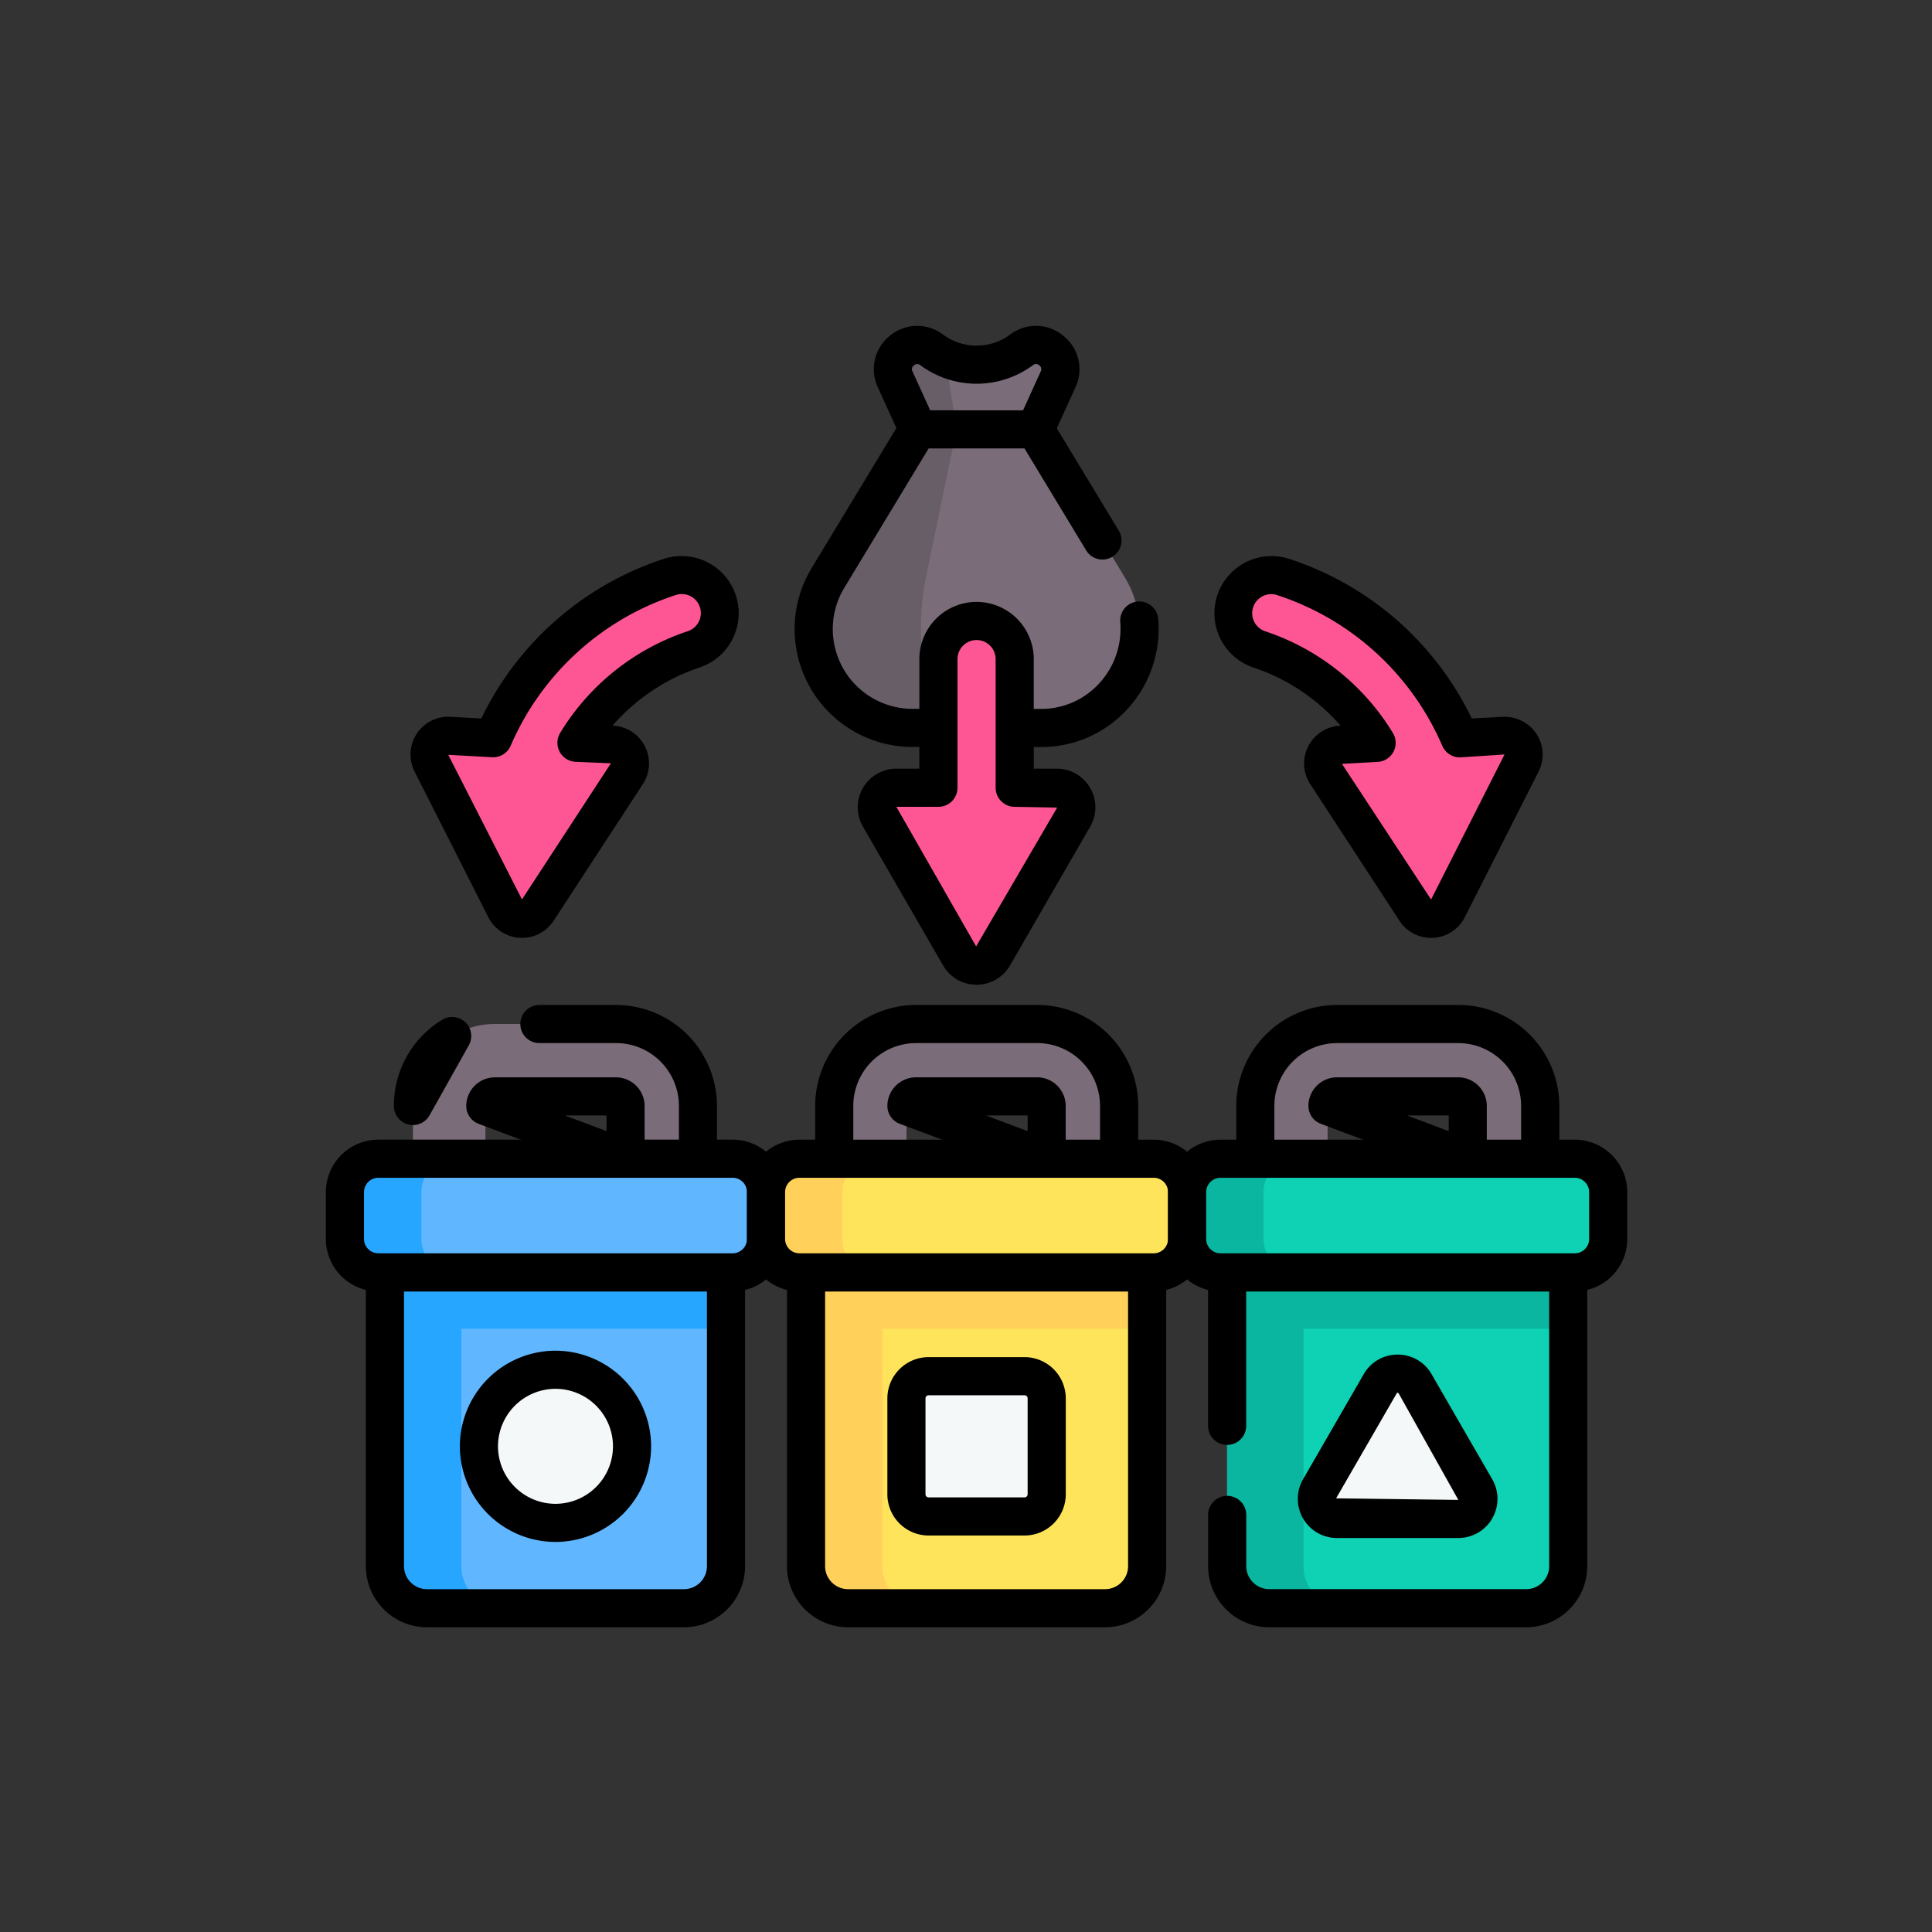 <svg xmlns="http://www.w3.org/2000/svg" width="83" height="83" viewBox="0 0 83 83">
  <rect x="0" y="0" width="83" height="83" fill="#333333" stroke="none"/>
  <g id="Grupo_960321" data-name="Grupo 960321" transform="translate(-1074 -3006)">
    <rect id="Rectángulo_340649" data-name="Rectángulo 340649" width="83" height="83" transform="translate(1074 3006)" fill="none"/>
    <g id="desperdicio" transform="translate(1088 3019.999)">
      <g id="Grupo_960318" data-name="Grupo 960318" transform="translate(4.453 10.707)">
        <path id="Trazado_727272" data-name="Trazado 727272" d="M44.035,112.363l-3.166-6.251a.806.806,0,0,1,.763-1.169l1.885.1a12.543,12.543,0,0,1,7.569-6.922,1.638,1.638,0,0,1,1.04,3.106,9.294,9.294,0,0,0-5.03,4.012l1.533.084a.806.806,0,0,1,.631,1.245l-3.831,5.867A.806.806,0,0,1,44.035,112.363Z" transform="translate(-40.78 -98.039)" fill="#fe5694"/>
        <path id="Trazado_727273" data-name="Trazado 727273" d="M366.286,112.363l3.166-6.251a.806.806,0,0,0-.763-1.169l-1.885.1a12.543,12.543,0,0,0-7.569-6.922,1.638,1.638,0,1,0-1.04,3.106,9.294,9.294,0,0,1,5.03,4.012l-1.533.084a.806.806,0,0,0-.631,1.245l3.831,5.867A.806.806,0,0,0,366.286,112.363Z" transform="translate(-322.537 -98.039)" fill="#fe5694"/>
      </g>
      <path id="Trazado_727274" data-name="Trazado 727274" d="M37.893,352.459v12.619a1.809,1.809,0,0,1-1.808,1.808H25.048a1.808,1.808,0,0,1-1.808-1.808V352.459l7.326-2.442Z" transform="translate(-20.702 -311.795)" fill="#60b7ff"/>
      <path id="Trazado_727275" data-name="Trazado 727275" d="M37.893,352.459v2.422H23.24v-2.422l7.326-2.442Z" transform="translate(-20.702 -311.795)" fill="#26a6fe"/>
      <path id="Trazado_727276" data-name="Trazado 727276" d="M44.953,284.051H35.817a1.555,1.555,0,0,1-1.555-1.555v-4.3a3.525,3.525,0,0,1,3.521-3.521h5.2a3.525,3.525,0,0,1,3.521,3.521v4.3A1.555,1.555,0,0,1,44.953,284.051Zm-7.581-3.11H43.4V278.2a.412.412,0,0,0-.411-.411h-5.2a.412.412,0,0,0-.411.411Z" transform="translate(-30.521 -244.683)" fill="#7a6d79"/>
      <path id="Trazado_727277" data-name="Trazado 727277" d="M36.715,274.6a.818.818,0,0,1-.288-.052L30.4,272.286a.819.819,0,0,1-.531-.767,1.231,1.231,0,0,1,1.231-1.23h5.2a1.231,1.231,0,0,1,1.231,1.23v2.264a.819.819,0,0,1-.819.819Zm-2.61-2.674,1.791.673v-.673Zm5.719,2.674a.819.819,0,0,1-.819-.819v-2.264a2.7,2.7,0,0,0-2.7-2.7H33.011a.819.819,0,1,1,0-1.638H36.3a4.344,4.344,0,0,1,4.339,4.339v2.264A.819.819,0,0,1,39.824,274.6Zm-12.245-2.264a.819.819,0,0,1-.819-.819,4.316,4.316,0,0,1,2.073-3.7.819.819,0,0,1,1.143,1.1l-1.683,3A.819.819,0,0,1,27.579,272.338Z" transform="translate(-23.838 -238.004)"/>
      <g id="Grupo_960319" data-name="Grupo 960319" transform="translate(3.634 9.888)">
        <path id="Trazado_727278" data-name="Trazado 727278" d="M38.071,106.943a1.618,1.618,0,0,1-1.451-.891L33.454,99.8A1.625,1.625,0,0,1,34.9,97.442l1.421.076a13.274,13.274,0,0,1,7.82-6.851,2.457,2.457,0,0,1,1.56,4.66,8.56,8.56,0,0,0-3.745,2.5l.033,0a1.625,1.625,0,0,1,1.271,2.511l-3.831,5.867A1.619,1.619,0,0,1,38.071,106.943ZM34.9,99.08l3.168,6.212,3.819-5.848-1.523-.064a.819.819,0,0,1-.656-1.242,10.166,10.166,0,0,1,5.471-4.365.819.819,0,1,0-.52-1.553,11.665,11.665,0,0,0-7.078,6.472.819.819,0,0,1-.8.491Z" transform="translate(-33.277 -90.539)"/>
        <path id="Trazado_727279" data-name="Trazado 727279" d="M358.878,106.943h0a1.619,1.619,0,0,1-1.36-.736l-3.831-5.867a1.625,1.625,0,0,1,1.271-2.511l.033,0a8.56,8.56,0,0,0-3.745-2.5,2.457,2.457,0,1,1,1.56-4.66,13.274,13.274,0,0,1,7.82,6.85l1.329-.073a1.649,1.649,0,0,1,1.474.772,1.614,1.614,0,0,1,.065,1.584l-3.166,6.251A1.618,1.618,0,0,1,358.878,106.943Zm-6.852-14.766a.819.819,0,0,0-.26,1.6,10.166,10.166,0,0,1,5.471,4.365.819.819,0,0,1-.656,1.242l-1.533.084,3.829,5.828,3.156-6.231-1.873.122a.819.819,0,0,1-.8-.491,11.665,11.665,0,0,0-7.078-6.472A.818.818,0,0,0,352.026,92.177Z" transform="translate(-315.031 -90.539)"/>
      </g>
      <path id="Trazado_727280" data-name="Trazado 727280" d="M28.332,366.886H25.048a1.809,1.809,0,0,1-1.808-1.809V352.459l7.326-2.442,1.642.547-5.685,1.895v12.618A1.809,1.809,0,0,0,28.332,366.886Z" transform="translate(-20.702 -311.795)" fill="#26a6fe"/>
      <path id="Trazado_727281" data-name="Trazado 727281" d="M16.556,364.878H31.209a.819.819,0,0,1,.819.819v12.618a2.631,2.631,0,0,1-2.628,2.628H18.365a2.631,2.631,0,0,1-2.628-2.628V365.7A.819.819,0,0,1,16.556,364.878Zm13.834,1.638H17.375v11.8a.991.991,0,0,0,.99.99H29.4a.991.991,0,0,0,.99-.99Z" transform="translate(-14.019 -325.033)"/>
      <path id="Trazado_727282" data-name="Trazado 727282" d="M24.155,332.538H8.935A1.435,1.435,0,0,1,7.5,331.1v-2.013a1.435,1.435,0,0,1,1.435-1.435h15.22a1.435,1.435,0,0,1,1.435,1.435V331.1A1.435,1.435,0,0,1,24.155,332.538Z" transform="translate(-6.681 -291.874)" fill="#60b7ff"/>
      <path id="Trazado_727283" data-name="Trazado 727283" d="M12.218,332.531H8.935A1.434,1.434,0,0,1,7.5,331.1v-2.014a1.435,1.435,0,0,1,1.435-1.436h3.284a1.436,1.436,0,0,0-1.435,1.436V331.1A1.435,1.435,0,0,0,12.218,332.531Z" transform="translate(-6.681 -291.868)" fill="#26a6fe"/>
      <path id="Trazado_727284" data-name="Trazado 727284" d="M17.474,326.676H2.254A2.257,2.257,0,0,1,0,324.421v-2.013a2.257,2.257,0,0,1,2.254-2.254h15.22a2.257,2.257,0,0,1,2.254,2.254v2.013a2.254,2.254,0,0,1-2.254,2.254Zm-15.22-4.884a.617.617,0,0,0-.616.616v2.013a.617.617,0,0,0,.616.616h15.22a.616.616,0,0,0,.616-.616v-2.013a.617.617,0,0,0-.616-.616Z" transform="translate(0 -285.193)"/>
      <path id="Trazado_727285" data-name="Trazado 727285" d="M203.556,352.458l-7.327-2.442-7.327,2.442v12.618a1.809,1.809,0,0,0,1.809,1.809h11.036a1.809,1.809,0,0,0,1.809-1.809Z" transform="translate(-168.275 -311.794)" fill="#fee45a"/>
      <path id="Trazado_727286" data-name="Trazado 727286" d="M203.56,352.459v2.422H188.907v-2.422l7.326-2.442Z" transform="translate(-168.279 -311.795)" fill="#ffd15b"/>
      <path id="Trazado_727287" data-name="Trazado 727287" d="M194,366.886h-3.284a1.809,1.809,0,0,1-1.808-1.809V352.459l7.326-2.442,1.642.547-5.685,1.895v12.618A1.809,1.809,0,0,0,194,366.886Z" transform="translate(-168.279 -311.795)" fill="#ffd15b"/>
      <path id="Trazado_727288" data-name="Trazado 727288" d="M210.619,284.051h-9.136a1.555,1.555,0,0,1-1.555-1.555v-4.3a3.525,3.525,0,0,1,3.521-3.521h5.2a3.525,3.525,0,0,1,3.521,3.521v4.3A1.555,1.555,0,0,1,210.619,284.051Zm-7.581-3.11h6.026V278.2a.412.412,0,0,0-.411-.411h-5.2a.412.412,0,0,0-.411.411Z" transform="translate(-178.097 -244.683)" fill="#7a6d79"/>
      <path id="Trazado_727289" data-name="Trazado 727289" d="M202.384,274.6a.818.818,0,0,1-.288-.052l-6.025-2.264a.819.819,0,0,1-.531-.767,1.231,1.231,0,0,1,1.23-1.23h5.2a1.231,1.231,0,0,1,1.23,1.23v2.264a.819.819,0,0,1-.819.819Zm-2.61-2.674,1.791.673v-.673Zm5.72,2.674a.819.819,0,0,1-.819-.819v-2.264a2.7,2.7,0,0,0-2.7-2.7h-5.2a2.7,2.7,0,0,0-2.7,2.7v2.264a.819.819,0,1,1-1.638,0v-2.264a4.344,4.344,0,0,1,4.339-4.339h5.2a4.344,4.344,0,0,1,4.339,4.339v2.264A.819.819,0,0,1,205.494,274.6Z" transform="translate(-171.417 -238.004)"/>
      <path id="Trazado_727290" data-name="Trazado 727290" d="M182.222,364.878h14.653a.819.819,0,0,1,.819.819v12.618a2.631,2.631,0,0,1-2.628,2.628H184.031a2.631,2.631,0,0,1-2.628-2.628V365.7A.819.819,0,0,1,182.222,364.878Zm13.835,1.638H183.041v11.8a.991.991,0,0,0,.99.99h11.036a.991.991,0,0,0,.99-.99Z" transform="translate(-161.594 -325.033)"/>
      <path id="Trazado_727291" data-name="Trazado 727291" d="M189.822,332.538H174.6a1.435,1.435,0,0,1-1.435-1.435v-2.013a1.435,1.435,0,0,1,1.435-1.435h15.22a1.435,1.435,0,0,1,1.435,1.435V331.1A1.435,1.435,0,0,1,189.822,332.538Z" transform="translate(-154.258 -291.874)" fill="#fee45a"/>
      <path id="Trazado_727292" data-name="Trazado 727292" d="M177.885,332.531H174.6a1.434,1.434,0,0,1-1.435-1.435v-2.014a1.435,1.435,0,0,1,1.435-1.436h3.284a1.436,1.436,0,0,0-1.435,1.436V331.1A1.435,1.435,0,0,0,177.885,332.531Z" transform="translate(-154.258 -291.868)" fill="#ffd15b"/>
      <path id="Trazado_727293" data-name="Trazado 727293" d="M183.141,326.676h-15.22a2.257,2.257,0,0,1-2.254-2.254v-2.013a2.257,2.257,0,0,1,2.254-2.254h15.22a2.257,2.257,0,0,1,2.254,2.254v2.013A2.257,2.257,0,0,1,183.141,326.676Zm-15.22-4.884a.617.617,0,0,0-.616.616v2.013a.617.617,0,0,0,.616.616h15.22a.617.617,0,0,0,.616-.616v-2.013a.617.617,0,0,0-.616-.616Z" transform="translate(-147.577 -285.193)"/>
      <path id="Trazado_727294" data-name="Trazado 727294" d="M369.222,352.458l-7.327-2.442-7.327,2.442v12.618a1.809,1.809,0,0,0,1.809,1.809h11.036a1.809,1.809,0,0,0,1.809-1.809Z" transform="translate(-315.851 -311.794)" fill="#0ed2b3"/>
      <path id="Trazado_727295" data-name="Trazado 727295" d="M369.226,352.459v2.422H354.573v-2.422l7.326-2.442Z" transform="translate(-315.855 -311.795)" fill="#0ab69f"/>
      <path id="Trazado_727296" data-name="Trazado 727296" d="M359.665,366.886h-3.284a1.809,1.809,0,0,1-1.808-1.809V352.459l7.326-2.442,1.642.547-5.685,1.895v12.618A1.809,1.809,0,0,0,359.665,366.886Z" transform="translate(-315.855 -311.795)" fill="#0ab69f"/>
      <path id="Trazado_727297" data-name="Trazado 727297" d="M376.286,284.051H367.15A1.555,1.555,0,0,1,365.6,282.5v-4.3a3.525,3.525,0,0,1,3.521-3.521h5.2a3.525,3.525,0,0,1,3.521,3.521v4.3A1.555,1.555,0,0,1,376.286,284.051Zm-7.581-3.11h6.026V278.2a.412.412,0,0,0-.411-.411h-5.2a.412.412,0,0,0-.411.411Z" transform="translate(-325.673 -244.683)" fill="#7a6d79"/>
      <path id="Trazado_727298" data-name="Trazado 727298" d="M368.054,274.6a.818.818,0,0,1-.288-.052l-6.027-2.264a.819.819,0,0,1-.531-.767,1.231,1.231,0,0,1,1.231-1.23h5.2a1.232,1.232,0,0,1,1.231,1.23v2.264a.819.819,0,0,1-.819.819Zm-2.61-2.674,1.791.673v-.673Zm5.72,2.674a.819.819,0,0,1-.819-.819v-2.264a2.705,2.705,0,0,0-2.7-2.7h-5.2a2.7,2.7,0,0,0-2.7,2.7v2.264a.819.819,0,0,1-1.638,0v-2.264a4.344,4.344,0,0,1,4.339-4.339h5.2a4.345,4.345,0,0,1,4.341,4.339v2.264A.819.819,0,0,1,371.164,274.6Z" transform="translate(-318.997 -238.004)"/>
      <path id="Trazado_727299" data-name="Trazado 727299" d="M360.734,380.945H349.7a2.63,2.63,0,0,1-2.627-2.627v-2.2a.819.819,0,0,1,1.638,0v2.2a.99.99,0,0,0,.989.989h11.036a.99.99,0,0,0,.989-.989v-11.8H348.708v5.773a.819.819,0,0,1-1.638,0V365.7a.819.819,0,0,1,.819-.819h14.653a.819.819,0,0,1,.819.819v12.619A2.63,2.63,0,0,1,360.734,380.945Z" transform="translate(-309.171 -325.035)"/>
      <path id="Trazado_727300" data-name="Trazado 727300" d="M355.489,332.538h-15.22a1.435,1.435,0,0,1-1.435-1.435v-2.013a1.435,1.435,0,0,1,1.435-1.435h15.22a1.435,1.435,0,0,1,1.435,1.435V331.1A1.435,1.435,0,0,1,355.489,332.538Z" transform="translate(-301.835 -291.874)" fill="#0ed2b3"/>
      <path id="Trazado_727301" data-name="Trazado 727301" d="M343.551,332.531h-3.284a1.434,1.434,0,0,1-1.435-1.435v-2.014a1.435,1.435,0,0,1,1.435-1.436h3.284a1.436,1.436,0,0,0-1.435,1.436V331.1A1.435,1.435,0,0,0,343.551,332.531Z" transform="translate(-301.834 -291.868)" fill="#0ab69f"/>
      <path id="Trazado_727302" data-name="Trazado 727302" d="M348.808,326.676h-15.22a2.257,2.257,0,0,1-2.254-2.254v-2.013a2.257,2.257,0,0,1,2.254-2.254h15.22a2.257,2.257,0,0,1,2.254,2.254v2.013A2.257,2.257,0,0,1,348.808,326.676Zm-15.22-4.884a.617.617,0,0,0-.616.616v2.013a.617.617,0,0,0,.616.616h15.22a.617.617,0,0,0,.616-.616v-2.013a.617.617,0,0,0-.616-.616Z" transform="translate(-295.154 -285.193)"/>
      <circle id="Elipse_5791" data-name="Elipse 5791" cx="3.289" cy="3.289" r="3.289" transform="translate(6.575 44.847)" fill="#f5f8f9"/>
      <path id="Elipse_5792" data-name="Elipse 5792" d="M-3.392-7.5A4.113,4.113,0,0,1,.716-3.392,4.113,4.113,0,0,1-3.392.716,4.113,4.113,0,0,1-7.5-3.392,4.113,4.113,0,0,1-3.392-7.5Zm0,6.578a2.473,2.473,0,0,0,2.47-2.47,2.473,2.473,0,0,0-2.47-2.47,2.473,2.473,0,0,0-2.47,2.47A2.473,2.473,0,0,0-3.392-.922Z" transform="translate(13.256 51.528)"/>
      <path id="Trazado_727303" data-name="Trazado 727303" d="M233.48,413.215h-4.12a.953.953,0,0,0-.953.953v4.12a.953.953,0,0,0,.953.953h4.12a.953.953,0,0,0,.953-.953v-4.12A.953.953,0,0,0,233.48,413.215Z" transform="translate(-203.466 -368.092)" fill="#f5f8f9"/>
      <path id="Trazado_727304" data-name="Trazado 727304" d="M222.679,405.715h4.12a1.774,1.774,0,0,1,1.772,1.772v4.12a1.774,1.774,0,0,1-1.772,1.772h-4.12a1.774,1.774,0,0,1-1.772-1.772v-4.12A1.774,1.774,0,0,1,222.679,405.715Zm4.12,6.026a.134.134,0,0,0,.134-.134v-4.12a.134.134,0,0,0-.134-.134h-4.12a.134.134,0,0,0-.134.134v4.12a.134.134,0,0,0,.134.134Z" transform="translate(-196.785 -361.411)"/>
      <path id="Trazado_727305" data-name="Trazado 727305" d="M392.6,412.656l-2.606,4.514a.864.864,0,0,0,.748,1.3h5.213a.864.864,0,0,0,.748-1.3l-2.606-4.514A.864.864,0,0,0,392.6,412.656Z" transform="translate(-347.301 -367.209)" fill="#f5f8f9"/>
      <path id="Trazado_727306" data-name="Trazado 727306" d="M386.653,404.724a1.666,1.666,0,0,1,1.457.841l2.606,4.515a1.683,1.683,0,0,1-1.457,2.524h-5.213a1.683,1.683,0,0,1-1.458-2.524l2.606-4.515A1.666,1.666,0,0,1,386.653,404.724Zm2.606,6.242-2.567-4.582-.039-.023a.038.038,0,0,0-.039.023l-2.606,4.514Z" transform="translate(-340.608 -360.528)"/>
      <g id="Grupo_960320" data-name="Grupo 960320" transform="translate(20.13 0.001)">
        <path id="Trazado_727307" data-name="Trazado 727307" d="M205.259,17.511,201.4,11.129l.978-2.15A1.042,1.042,0,0,0,200.8,7.713a3.225,3.225,0,0,1-3.855,0h0a1.042,1.042,0,0,0-1.571,1.266l.978,2.15-3.862,6.382a4.246,4.246,0,0,0,3.632,6.444h5.5A4.245,4.245,0,0,0,205.259,17.511Z" transform="translate(-191.052 -6.681)" fill="#7a6d79"/>
        <path id="Trazado_727308" data-name="Trazado 727308" d="M197.941,23.965h-1.813a4.246,4.246,0,0,1-3.633-6.444l3.862-6.381-.978-2.151a1.046,1.046,0,0,1,.952-1.478,1.03,1.03,0,0,1,.619.212,3.224,3.224,0,0,0,.734.41,2.789,2.789,0,0,0,0,.856l.333,2.151L196.7,17.521C196.12,20.35,196.815,23.965,197.941,23.965Z" transform="translate(-191.054 -6.691)" fill="#685e68"/>
        <path id="Trazado_727309" data-name="Trazado 727309" d="M190.533,47.7h-1.113a5.064,5.064,0,0,1-4.333-7.687l3.862-6.381a.819.819,0,0,1,.7-.395h5.041a.819.819,0,0,1,.7.395l2.873,4.747a.819.819,0,1,1-1.4.848l-2.634-4.352h-4.117l-3.623,5.987a3.426,3.426,0,0,0,2.931,5.2h1.113a.819.819,0,1,1,0,1.638Z" transform="translate(-184.347 -29.61)"/>
        <path id="Trazado_727310" data-name="Trazado 727310" d="M265.432,114.549h-1.113a.819.819,0,0,1,0-1.638h1.113a3.371,3.371,0,0,0,2.521-1.1,3.457,3.457,0,0,0,.9-2.635.819.819,0,0,1,1.631-.149,5.1,5.1,0,0,1-1.32,3.888A4.99,4.99,0,0,1,265.432,114.549Z" transform="translate(-254.857 -96.456)"/>
        <path id="Trazado_727311" data-name="Trazado 727311" d="M222.5,5.269a.819.819,0,0,1-.745-1.158l.978-2.15a.2.2,0,0,0-.063-.265.2.2,0,0,0-.273-.005,4.069,4.069,0,0,1-4.834,0,.2.2,0,0,0-.273.005.2.2,0,0,0-.063.265l.978,2.15a.819.819,0,1,1-1.491.678l-.978-2.15A1.837,1.837,0,0,1,216.261.42a1.837,1.837,0,0,1,2.28-.043,2.421,2.421,0,0,0,2.876,0A1.837,1.837,0,0,1,223.7.42a1.837,1.837,0,0,1,.526,2.219l-.978,2.15A.819.819,0,0,1,222.5,5.269Z" transform="translate(-212.154 -0.001)"/>
      </g>
      <path id="Trazado_727312" data-name="Trazado 727312" d="M219.4,117.728v5.526h-1.806a.841.841,0,0,0-.728,1.261l3.444,5.964a.841.841,0,0,0,1.456,0l3.444-5.964a.841.841,0,0,0-.728-1.261h-1.806v-5.526a1.638,1.638,0,1,0-3.276,0Z" transform="translate(-193.084 -103.412)" fill="#fe5694"/>
      <path id="Trazado_727313" data-name="Trazado 727313" d="M214.346,108.59h0a2.46,2.46,0,0,1,2.457,2.457v4.707h.987a1.66,1.66,0,0,1,1.437,2.49l-3.444,5.964a1.66,1.66,0,0,1-2.875,0l-3.444-5.964a1.66,1.66,0,0,1,1.437-2.49h.987v-4.707A2.46,2.46,0,0,1,214.346,108.59Zm-.019,14.8,3.482-5.964-1.825-.033a.819.819,0,0,1-.819-.819v-5.526a.819.819,0,1,0-1.638,0v5.526a.819.819,0,0,1-.819.819H210.9Z" transform="translate(-186.392 -96.731)"/>
    </g>
  </g>
</svg>
